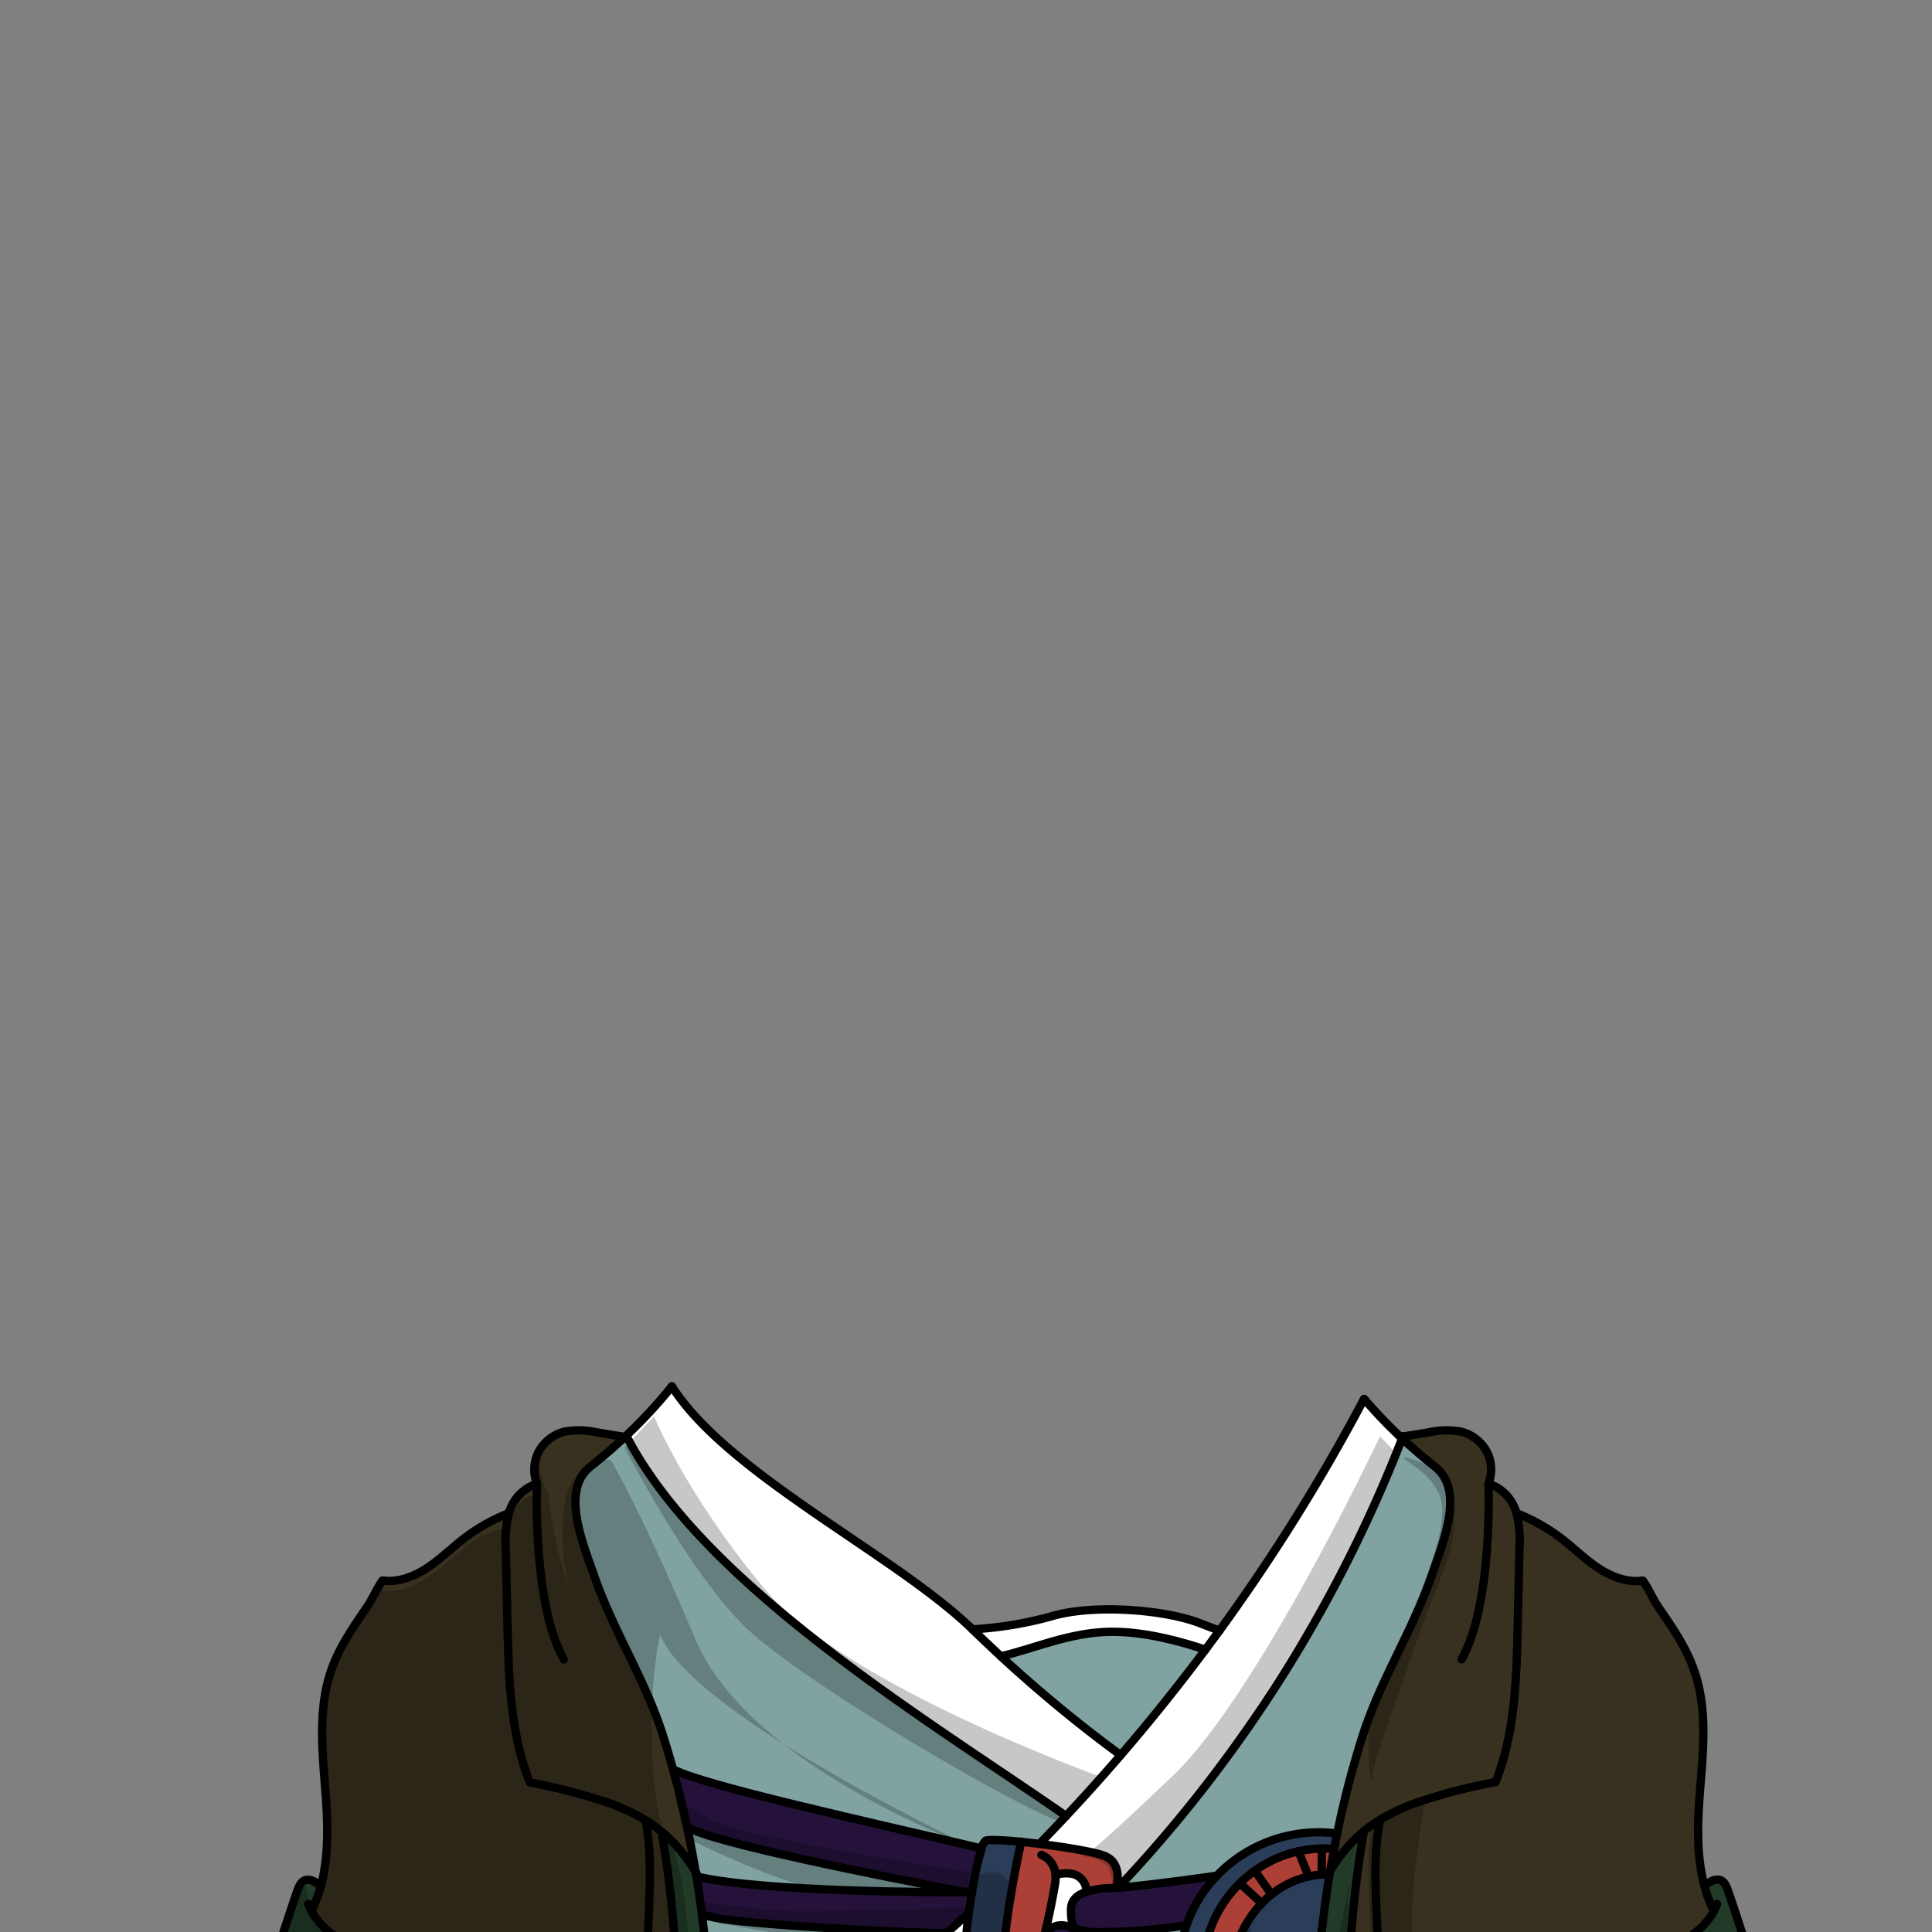 <svg xmlns="http://www.w3.org/2000/svg" viewBox="0 0 432 432">
  <rect x="0" y="0" width="432" height="432" fill="#808080" stroke="none"/>
  <defs>
    <style>.GUNDAN_OWL_OUTFIT_GUNDAN_OWL_OUTFIT_19_cls-1{isolation:isolate;}.GUNDAN_OWL_OUTFIT_GUNDAN_OWL_OUTFIT_19_cls-2{fill:#ad4036;}.GUNDAN_OWL_OUTFIT_GUNDAN_OWL_OUTFIT_19_cls-3{fill:#2b3e59;}.GUNDAN_OWL_OUTFIT_GUNDAN_OWL_OUTFIT_19_cls-4{fill:#24123b;}.GUNDAN_OWL_OUTFIT_GUNDAN_OWL_OUTFIT_19_cls-5{fill:#213b28;}.GUNDAN_OWL_OUTFIT_GUNDAN_OWL_OUTFIT_19_cls-6{fill:#fff;}.GUNDAN_OWL_OUTFIT_GUNDAN_OWL_OUTFIT_19_cls-7{fill:#80a3a2;}.GUNDAN_OWL_OUTFIT_GUNDAN_OWL_OUTFIT_19_cls-8{fill:#38311f;}.GUNDAN_OWL_OUTFIT_GUNDAN_OWL_OUTFIT_19_cls-9{fill:none;stroke:#000;stroke-linecap:round;stroke-linejoin:round;stroke-width:1.86px;}.GUNDAN_OWL_OUTFIT_GUNDAN_OWL_OUTFIT_19_cls-10{opacity:0.22;mix-blend-mode:multiply;}</style>
  </defs>
  <g class="GUNDAN_OWL_OUTFIT_GUNDAN_OWL_OUTFIT_19_cls-1">
    <g id="oufit">
      <path class="GUNDAN_OWL_OUTFIT_GUNDAN_OWL_OUTFIT_19_cls-2" d="M236,419.16a8.11,8.11,0,0,1-.11,2.26c-.46,2.59-1.33,7.28-2.43,11.54a0,0,0,0,1,0,0,9,9,0,0,0-.94,3.3v0a27.56,27.56,0,0,1-1.29,3.45l.59.26c1.95.89,4.94,1.66,6.64-.66,2,.61,4.3,1.25,6.75,1.86,0,0-1.33,4.35-4.68,5-1.84.36-8.27-.33-14-1.46-.79-.16-1.56-.31-2.3-.48-.49-12.12,4.19-32.48,4.19-32.48,1.31.14,2.69.28,4.11.46,6.12.75,12.66,1.86,14.71,2.77,4,1.76,2.46,7,2.46,7-.39,0-.75.06-1.08.07a21.84,21.84,0,0,0-5.62.84,4,4,0,0,0-2.15-3.62C239.47,418.66,237.49,418.85,236,419.16Z" />
      <path class="GUNDAN_OWL_OUTFIT_GUNDAN_OWL_OUTFIT_19_cls-3" d="M219.48,413.32a3.65,3.65,0,0,1,.87-1.75c.64-.32,3.92-.17,8,.23,0,0-4.68,20.36-4.19,32.48-3.77-.84-6.92-1.86-7.75-2.86-1-1.21-.63-7.32.22-13.71.21-1.57.46-3.15.71-4.67A78.47,78.47,0,0,1,219.48,413.32Z" />
      <path class="GUNDAN_OWL_OUTFIT_GUNDAN_OWL_OUTFIT_19_cls-2" d="M296.12,413.32a5.43,5.43,0,0,0-.57,0,26.22,26.22,0,0,0-5.2.61,26.65,26.65,0,0,0-9.77,4.35,25.33,25.33,0,0,0-3.34,2.79A27.46,27.46,0,0,0,269,440.78a25.2,25.2,0,0,0,.23,3.5,27.25,27.25,0,0,0,24.68,23.86l0-1.69c-9-1.44-16.22-8.87-18.12-18.47a25.12,25.12,0,0,1-.47-3.7q0-.69,0-1.38a24.8,24.8,0,0,1,6.85-17.32,19.29,19.29,0,0,1,2.19-2,20.6,20.6,0,0,1,8.29-4,18.26,18.26,0,0,1,2.95-.44c.51,0,1-.07,1.55-.07a3.23,3.23,0,0,1,.22-.41c.29-1.74.6-3.49.95-5.24C297.57,413.36,296.84,413.32,296.12,413.32Z" />
      <path class="GUNDAN_OWL_OUTFIT_GUNDAN_OWL_OUTFIT_19_cls-3" d="M297.1,419.08c-.52,0-1,0-1.55.07a18.26,18.26,0,0,0-2.95.44,20.6,20.6,0,0,0-8.29,4,19.29,19.29,0,0,0-2.19,2,24.8,24.8,0,0,0-6.85,17.32q0,.69,0,1.38a25.12,25.12,0,0,0,.47,3.7c1.9,9.6,9.12,17,18.12,18.47a265.21,265.21,0,0,1,3.37-47.37Z" />
      <path class="GUNDAN_OWL_OUTFIT_GUNDAN_OWL_OUTFIT_19_cls-3" d="M295,409.71a31.55,31.55,0,0,0-22.84,9.65,30.17,30.17,0,0,0-6.82,11.14,28.75,28.75,0,0,0-1.21,4.75,30.34,30.34,0,0,0-.07,9.5c2.21,14.37,14.72,25.45,30,25.9,0-.83-.05-1.67-.08-2.51a27.25,27.25,0,0,1-24.68-23.86,25.2,25.2,0,0,1-.23-3.5,27.46,27.46,0,0,1,8.23-19.69,25.33,25.33,0,0,1,3.34-2.79,26.65,26.65,0,0,1,9.77-4.35,26.22,26.22,0,0,1,5.2-.61,5.43,5.43,0,0,1,.57,0c.72,0,1.45,0,2.15.11.22-1.16.43-2.31.69-3.47A29.18,29.18,0,0,0,295,409.71Z" />
      <path class="GUNDAN_OWL_OUTFIT_GUNDAN_OWL_OUTFIT_19_cls-4" d="M153.65,408.55h0c6,3.53,43.22,10.92,62.11,14.51-6.13.1-44.78-.05-59.62-3.39l-.42-.1q.71,4.29,1.24,8.54c.82.21,1.87.45,3.11.72,6.22,1.36,40.46,3.37,51.58,3.42h0c1.67-1.5,3.32-3,5-4.55.21-1.57.46-3.15.71-4.67a78.47,78.47,0,0,1,2.14-9.72c-23.84-5.62-63.16-14.28-69-17.75C151.68,399.9,152.73,404.24,153.65,408.55Z" />
      <path class="GUNDAN_OWL_OUTFIT_GUNDAN_OWL_OUTFIT_19_cls-4" d="M250.1,422l-.47,0c-.39,0-.75.06-1.08.07a21.84,21.84,0,0,0-5.62.84h0c-2.39.79-3.47,2.12-3.47,4.09,0,2.95.64,4,.72,4.09-.4-.11-.76-.21-1.07-.32a4.25,4.25,0,0,0-5.65,2.11,0,0,0,0,1,0,0c-.29,1.15-.6,2.27-.94,3.3v0a7.08,7.08,0,0,0,0,.9,16.79,16.79,0,0,0,1.63.71c1.14.43,2.62.93,4.33,1.44,2,.61,4.3,1.25,6.75,1.86A127.59,127.59,0,0,0,264,444.75a30.34,30.34,0,0,1,.07-9.5s-12.75-1.66-20.51-3.27a128.12,128.12,0,0,0,21.71-1.48h0a30.17,30.17,0,0,1,6.82-11.14S257.33,421.5,250.1,422Z" />
      <path class="GUNDAN_OWL_OUTFIT_GUNDAN_OWL_OUTFIT_19_cls-5" d="M157,428.12q-.54-4.25-1.24-8.54c-.05-.3-.09-.6-.14-.9v0a34.34,34.34,0,0,0-6.86-8.46c-.27-.23-.52-.45-.8-.67a219.23,219.23,0,0,1-1.19,82.8h10.62c.54-4.68,1-9.79,1.29-15.26h0c.35-6.41.51-13.29.38-20.52A268.46,268.46,0,0,0,157,428.12Z" />
      <path class="GUNDAN_OWL_OUTFIT_GUNDAN_OWL_OUTFIT_19_cls-5" d="M305,409.52c-.26.22-.53.44-.79.68a34.43,34.43,0,0,0-6.87,8.47l-.06.41a265.21,265.21,0,0,0-3.37,47.37l0,1.69c0,.84.05,1.68.08,2.51.26,7.9.83,15.21,1.57,21.68h10.61A219.49,219.49,0,0,1,305,409.52Z" />
      <path class="GUNDAN_OWL_OUTFIT_GUNDAN_OWL_OUTFIT_19_cls-5" d="M386.38,422.69c-.36-1-.84-2.08-1.87-2.34a2.7,2.7,0,0,0-1.89.37,7.28,7.28,0,0,0-1.49,1,27.76,27.76,0,0,0,2.11,5.57,15.7,15.7,0,0,1-5.7,5.89,31.93,31.93,0,0,1-9.44,3.6,12.27,12.27,0,0,0-1.12,2.83,149.18,149.18,0,0,1-17.38,9.47A59.67,59.67,0,0,1,331,454.18a59.63,59.63,0,0,0-.46-9.15,13,13,0,0,0-1-4,5.12,5.12,0,0,0-3-2.73,5.19,5.19,0,0,0-5.07,1.76,12,12,0,0,0-2.34,5,42.53,42.53,0,0,0-1.36,8.16,31.56,31.56,0,0,1-9-3.76q.24,5.54.47,11.06a34.24,34.24,0,0,0,18,4.09,52.41,52.41,0,0,0,14.28-2.4c9.64-3,18.31-8.3,26.74-13.81l0,.06a7,7,0,0,0,4.28,3.3,20.31,20.31,0,0,0,9.23-5l.14-.12v0a58.81,58.81,0,0,0,6.86-7.67l2.17-2.72C389.33,431.74,388,427.19,386.38,422.69Zm-12,23.63a4.25,4.25,0,1,1,4.37-4.25A4.31,4.31,0,0,1,374.4,446.32Z" />
      <path class="GUNDAN_OWL_OUTFIT_GUNDAN_OWL_OUTFIT_19_cls-5" d="M133.81,445a11.88,11.88,0,0,0-2.35-5,5.17,5.17,0,0,0-5.06-1.76,5,5,0,0,0-3,2.73,12.22,12.22,0,0,0-1,4,60.91,60.91,0,0,0-.45,9.15,59.59,59.59,0,0,1-18.6-5.08,146.78,146.78,0,0,1-17.38-9.47h0a12.5,12.5,0,0,0-1.13-2.82,32,32,0,0,1-9.43-3.6,15.88,15.88,0,0,1-5.71-5.89,28.75,28.75,0,0,0,2.12-5.58,8,8,0,0,0-1.49-1,2.7,2.7,0,0,0-1.89-.37c-1,.26-1.52,1.37-1.87,2.34-1.59,4.5-3,9.05-4.56,13.56L64.13,439a60.56,60.56,0,0,0,6.88,7.7l.12.11a20.32,20.32,0,0,0,9.25,5,7,7,0,0,0,4.26-3.3.13.13,0,0,1,0-.06c8.43,5.51,17.09,10.85,26.75,13.81a52.1,52.1,0,0,0,14.28,2.4,34.14,34.14,0,0,0,18-4.09c.16-3.68.33-7.37.47-11.06a31.63,31.63,0,0,1-9,3.77A42,42,0,0,0,133.81,445Zm-55.63,1.28a4.25,4.25,0,1,1,4.36-4.25A4.32,4.32,0,0,1,78.18,446.32Z" />
      <path class="GUNDAN_OWL_OUTFIT_GUNDAN_OWL_OUTFIT_19_cls-6" d="M272.67,364.61c-1.05,1.44-2.1,2.86-3.16,4.28-5.18-1.77-13.45-4.09-21.06-4-9.36.07-17.72,4-24.67,5.47-2.14-2-4.26-4-6.33-6A83.34,83.34,0,0,0,235,361.44c9.35-2.83,25.42-1.57,33.35,1.53C270.13,363.66,271.55,364.2,272.67,364.61Z" />
      <path class="GUNDAN_OWL_OUTFIT_GUNDAN_OWL_OUTFIT_19_cls-6" d="M240.78,419.36c-1.31-.7-3.29-.51-4.78-.2a8.11,8.11,0,0,1-.11,2.26c-.46,2.59-1.33,7.28-2.43,11.54a4.25,4.25,0,0,1,5.65-2.11c.31.11.67.21,1.07.32-.08-.12-.72-1.14-.72-4.09,0-2,1.08-3.3,3.47-4.09h0A4,4,0,0,0,240.78,419.36Z" />
      <path class="GUNDAN_OWL_OUTFIT_GUNDAN_OWL_OUTFIT_19_cls-6" d="M216.41,441.42c-1-1.21-.63-7.32.22-13.71-1.65,1.53-3.3,3.05-5,4.55h0c-9.45,8.51-42.46,16.62-52.64,24.28.13,7.23,0,14.11-.38,20.52,15.83-9.44,54-20.28,67.83-32.3-.79-.16-1.56-.31-2.3-.48C220.39,443.44,217.24,442.42,216.41,441.42Z" />
      <path class="GUNDAN_OWL_OUTFIT_GUNDAN_OWL_OUTFIT_19_cls-6" d="M313.14,321.3a108.25,108.25,0,0,1-8.11-8.49,429.15,429.15,0,0,1-32.36,51.8c-1.05,1.44-2.1,2.86-3.16,4.28q-9,12.11-18.91,23.56a306.28,306.28,0,0,1-26.82-22.11c-2.14-2-4.26-4-6.33-6-16.76-16.4-54.75-34.66-67.22-54.36A110.9,110.9,0,0,1,140.05,321a2.26,2.26,0,0,0,.17.35c17.58,33.51,66.73,62.83,98.16,84.68q-2.92,3.13-5.92,6.2c6.12.75,12.66,1.86,14.71,2.77,4,1.76,2.46,7,2.46,7l.47,0a309.7,309.7,0,0,0,63.43-100.37Z" />
      <path class="GUNDAN_OWL_OUTFIT_GUNDAN_OWL_OUTFIT_19_cls-7" d="M269.51,368.89c-5.18-1.77-13.45-4.09-21.06-4-9.36.07-17.72,4-24.67,5.47a306.28,306.28,0,0,0,26.82,22.11Q260.47,381,269.51,368.89Z" />
      <path class="GUNDAN_OWL_OUTFIT_GUNDAN_OWL_OUTFIT_19_cls-7" d="M265.31,430.5h0A128.12,128.12,0,0,1,243.59,432c7.76,1.61,20.51,3.27,20.51,3.27A28.75,28.75,0,0,1,265.31,430.5Z" />
      <path class="GUNDAN_OWL_OUTFIT_GUNDAN_OWL_OUTFIT_19_cls-7" d="M320.8,327.9q-3.76-3-7.27-6.23A309.7,309.7,0,0,1,250.1,422c7.23-.54,22-2.68,22-2.68A31.55,31.55,0,0,1,295,409.71a29.18,29.18,0,0,1,4,.25,207.83,207.83,0,0,1,5.8-22.22c3.92-12.19,11.07-23.21,15.27-35.31C322.78,344.5,327.5,333.14,320.8,327.9Z" />
      <path class="GUNDAN_OWL_OUTFIT_GUNDAN_OWL_OUTFIT_19_cls-7" d="M215.76,423.07c-18.89-3.59-56.15-11-62.11-14.51.72,3.39,1.35,6.76,1.92,10.1v0c.19.32.38.66.56,1C171,423,209.63,423.17,215.76,423.07Z" />
      <path class="GUNDAN_OWL_OUTFIT_GUNDAN_OWL_OUTFIT_19_cls-7" d="M211.65,432.26c-11.12-.05-45.36-2.06-51.58-3.42-1.24-.27-2.29-.51-3.11-.72a268.46,268.46,0,0,1,2,28.42C169.19,448.88,202.2,440.77,211.65,432.26Z" />
      <path class="GUNDAN_OWL_OUTFIT_GUNDAN_OWL_OUTFIT_19_cls-7" d="M219.48,413.32a3.65,3.65,0,0,1,.87-1.75c.64-.32,3.92-.17,8,.23,1.31.14,2.69.28,4.11.46q3-3.08,5.92-6.2c-31.43-21.85-80.58-51.17-98.16-84.68a3.55,3.55,0,0,0-.47-.08c-2.45,2.32-5,4.51-7.66,6.6-6.69,5.24-2,16.6.79,24.53,4.18,12.1,11.34,23.12,15.25,35.31.84,2.61,1.62,5.21,2.33,7.82h0C156.32,399,195.64,407.7,219.48,413.32Z" />
      <path class="GUNDAN_OWL_OUTFIT_GUNDAN_OWL_OUTFIT_19_cls-8" d="M381.13,421.74c-1.73-6.33-1.6-13.29-1.11-19.91.7-9.59,2-19.52-1.31-28.6-1.78-5-4.82-9.42-7.85-13.81-1.27-1.87-2.22-4.15-3.5-6-3.52.51-7.09-.87-10-2.81s-5.46-4.46-8.25-6.61a41.17,41.17,0,0,0-10-5.63,3.24,3.24,0,0,0-.13-.41,9.56,9.56,0,0,0-6.15-6.2,8.69,8.69,0,0,0-.36-7.14,9.08,9.08,0,0,0-5.73-4.47,18.45,18.45,0,0,0-7.43.18c-1.86.31-3.72.6-5.59.9a3.66,3.66,0,0,1-.18.46q3.51,3.27,7.27,6.23c6.7,5.24,2,16.6-.77,24.53-4.2,12.1-11.35,23.12-15.27,35.31A207.83,207.83,0,0,0,299,410c-.26,1.16-.47,2.31-.69,3.47-.35,1.75-.66,3.5-.95,5.24a34.43,34.43,0,0,1,6.87-8.47c.26-.24.53-.46.79-.68a35.15,35.15,0,0,1,3.59-2.54,35.15,35.15,0,0,0-3.59,2.54,219.49,219.49,0,0,0,1.2,82.81h22.25a17.17,17.17,0,0,1-1.19-3.25,13.64,13.64,0,0,1,.05-4.23c.35-3,1.49-6.44.48-9.26a13.23,13.23,0,0,0-3.75-5.47,7.34,7.34,0,0,0,2.91-2.94,5.66,5.66,0,0,0,.27-2.59,34.24,34.24,0,0,1-18-4.09q-.22-5.52-.47-11.06a31.56,31.56,0,0,0,9,3.76,42.53,42.53,0,0,1,1.36-8.16,12,12,0,0,1,2.34-5,5.19,5.19,0,0,1,5.07-1.76,5.12,5.12,0,0,1,3,2.73,13,13,0,0,1,1,4,59.63,59.63,0,0,1,.46,9.15,59.67,59.67,0,0,0,18.59-5.08A149.18,149.18,0,0,0,367,439.63a12.27,12.27,0,0,1,1.12-2.83,31.93,31.93,0,0,0,9.44-3.6,15.7,15.7,0,0,0,5.7-5.89A27.76,27.76,0,0,1,381.13,421.74Z" />
      <path class="GUNDAN_OWL_OUTFIT_GUNDAN_OWL_OUTFIT_19_cls-8" d="M155.57,418.66c-.57-3.34-1.2-6.71-1.92-10.1h0c-.92-4.31-2-8.65-3.19-13h0c-.71-2.61-1.49-5.21-2.33-7.82-3.91-12.19-11.07-23.21-15.25-35.31-2.76-7.93-7.48-19.29-.79-24.53,2.66-2.09,5.21-4.28,7.66-6.6l-6.16-1a18.44,18.44,0,0,0-7.43-.18,9.07,9.07,0,0,0-5.71,4.47,8.65,8.65,0,0,0-.38,7.14,9.63,9.63,0,0,0-6.15,6.2c0,.13-.09.27-.13.41h0a40.64,40.64,0,0,0-10,5.62c-2.81,2.15-5.31,4.66-8.27,6.61s-6.5,3.32-10,2.81c-1.29,1.87-2.22,4.15-3.51,6-3,4.39-6.07,8.83-7.85,13.81-3.24,9.08-2,19-1.3,28.6.48,6.62.61,13.57-1.11,19.9a28.75,28.75,0,0,1-2.12,5.58,15.88,15.88,0,0,0,5.71,5.89,32,32,0,0,0,9.43,3.6,12.5,12.5,0,0,1,1.13,2.82h0a146.78,146.78,0,0,0,17.38,9.47,59.59,59.59,0,0,0,18.6,5.08,60.91,60.91,0,0,1,.45-9.15,12.22,12.22,0,0,1,1-4,5,5,0,0,1,3-2.73,5.17,5.17,0,0,1,5.06,1.76,11.88,11.88,0,0,1,2.35,5,42,42,0,0,1,1.35,8.17,31.63,31.63,0,0,0,9-3.77c-.14,3.69-.31,7.38-.47,11.06a34.14,34.14,0,0,1-18,4.09,5.28,5.28,0,0,0,.26,2.59,7.34,7.34,0,0,0,2.91,2.94,13.33,13.33,0,0,0-3.75,5.47c-1,2.82.12,6.3.47,9.26a13.64,13.64,0,0,1,.06,4.23,17.17,17.17,0,0,1-1.19,3.25h22.25a219.23,219.23,0,0,0,1.19-82.8,35,35,0,0,0-3.57-2.55,35,35,0,0,1,3.57,2.55c.28.22.53.44.8.67A34.34,34.34,0,0,1,155.57,418.66Z" />
      <path class="GUNDAN_OWL_OUTFIT_GUNDAN_OWL_OUTFIT_19_cls-9" d="M155.58,418.68c0,.3.09.6.14.9q.71,4.29,1.24,8.54a268.46,268.46,0,0,1,2,28.42c.13,7.23,0,14.11-.38,20.52" />
      <path class="GUNDAN_OWL_OUTFIT_GUNDAN_OWL_OUTFIT_19_cls-9" d="M153.65,408.56c.72,3.39,1.35,6.76,1.92,10.1" />
      <path class="GUNDAN_OWL_OUTFIT_GUNDAN_OWL_OUTFIT_19_cls-9" d="M150.46,395.57c1.22,4.33,2.27,8.67,3.19,13" />
      <path class="GUNDAN_OWL_OUTFIT_GUNDAN_OWL_OUTFIT_19_cls-9" d="M150.23,310A110.9,110.9,0,0,1,140.05,321l-.3.27c-2.45,2.32-5,4.51-7.66,6.6-6.69,5.24-2,16.6.79,24.53,4.18,12.1,11.34,23.12,15.25,35.31.84,2.61,1.62,5.21,2.33,7.82" />
      <path class="GUNDAN_OWL_OUTFIT_GUNDAN_OWL_OUTFIT_19_cls-9" d="M113.79,338.35c0-.14.08-.28.13-.41a9.63,9.63,0,0,1,6.15-6.2,8.65,8.65,0,0,1,.38-7.14,9.07,9.07,0,0,1,5.71-4.47,18.44,18.44,0,0,1,7.43.18l6.16,1a3.55,3.55,0,0,1,.47.08" />
      <path class="GUNDAN_OWL_OUTFIT_GUNDAN_OWL_OUTFIT_19_cls-9" d="M156.14,419.68c-.18-.34-.37-.68-.56-1v0a34.34,34.34,0,0,0-6.86-8.46c-.27-.23-.52-.45-.8-.67a35,35,0,0,0-3.57-2.55,45.92,45.92,0,0,0-10-4.43,122.15,122.15,0,0,0-15.87-4c-4.38-11-4.71-23.13-5-34.95q-.19-8.52-.38-17a26.66,26.66,0,0,1,.64-8.18" />
      <path class="GUNDAN_OWL_OUTFIT_GUNDAN_OWL_OUTFIT_19_cls-9" d="M113.79,338.35h0a40.64,40.64,0,0,0-10,5.62c-2.81,2.15-5.31,4.66-8.27,6.61s-6.5,3.32-10,2.81c-1.29,1.87-2.22,4.15-3.51,6-3,4.39-6.07,8.83-7.85,13.81-3.24,9.08-2,19-1.3,28.6.48,6.62.61,13.57-1.11,19.9a28.75,28.75,0,0,1-2.12,5.58" />
      <path class="GUNDAN_OWL_OUTFIT_GUNDAN_OWL_OUTFIT_19_cls-9" d="M85.92,439.62a12.5,12.5,0,0,0-1.13-2.82,32,32,0,0,1-9.43-3.6,15.88,15.88,0,0,1-5.71-5.89,9.22,9.22,0,0,1-.69-1.58" />
      <path class="GUNDAN_OWL_OUTFIT_GUNDAN_OWL_OUTFIT_19_cls-9" d="M71.77,421.73a8,8,0,0,0-1.49-1,2.7,2.7,0,0,0-1.89-.37c-1,.26-1.52,1.37-1.87,2.34-1.59,4.5-3,9.05-4.56,13.56L64.13,439a60.56,60.56,0,0,0,6.88,7.7l.12.11a20.32,20.32,0,0,0,9.25,5,7,7,0,0,0,4.26-3.3.13.13,0,0,1,0-.06,11.24,11.24,0,0,0,1.24-8.75" />
      <path class="GUNDAN_OWL_OUTFIT_GUNDAN_OWL_OUTFIT_19_cls-9" d="M144.34,407c1.32,6.69,1,13.71.76,20.57-.31,7.3-.63,14.58-.94,21.88" />
      <path class="GUNDAN_OWL_OUTFIT_GUNDAN_OWL_OUTFIT_19_cls-9" d="M147.91,409.53a219.23,219.23,0,0,1-1.19,82.8" />
      <path class="GUNDAN_OWL_OUTFIT_GUNDAN_OWL_OUTFIT_19_cls-9" d="M120.07,331.74s-1.07,26.77,6,39.3" />
      <path class="GUNDAN_OWL_OUTFIT_GUNDAN_OWL_OUTFIT_19_cls-9" d="M299,410a207.83,207.83,0,0,1,5.8-22.22c3.92-12.19,11.07-23.21,15.27-35.31,2.75-7.93,7.47-19.29.77-24.53q-3.76-3-7.27-6.23l-.39-.37a108.25,108.25,0,0,1-8.11-8.49" />
      <path class="GUNDAN_OWL_OUTFIT_GUNDAN_OWL_OUTFIT_19_cls-9" d="M313.14,321.3l.57-.09c1.87-.3,3.73-.59,5.59-.9a18.45,18.45,0,0,1,7.43-.18,9.08,9.08,0,0,1,5.73,4.47,8.69,8.69,0,0,1,.36,7.14,9.56,9.56,0,0,1,6.15,6.2,3.24,3.24,0,0,1,.13.41,26.7,26.7,0,0,1,.65,8.19q-.18,8.5-.39,17c-.26,11.82-.58,23.92-4.95,34.95a121.88,121.88,0,0,0-15.88,4,45.84,45.84,0,0,0-10,4.43,35.15,35.15,0,0,0-3.59,2.54c-.26.22-.53.44-.79.68a34.43,34.43,0,0,0-6.87,8.47,3.23,3.23,0,0,0-.22.41" />
      <path class="GUNDAN_OWL_OUTFIT_GUNDAN_OWL_OUTFIT_19_cls-9" d="M383.24,427.31a27.76,27.76,0,0,1-2.11-5.57c-1.73-6.33-1.6-13.29-1.11-19.91.7-9.59,2-19.52-1.31-28.6-1.78-5-4.82-9.42-7.85-13.81-1.27-1.87-2.22-4.15-3.5-6-3.52.51-7.09-.87-10-2.81s-5.46-4.46-8.25-6.61a41.17,41.17,0,0,0-10-5.63" />
      <path class="GUNDAN_OWL_OUTFIT_GUNDAN_OWL_OUTFIT_19_cls-9" d="M383.93,425.73a11.11,11.11,0,0,1-.69,1.58,15.7,15.7,0,0,1-5.7,5.89,31.93,31.93,0,0,1-9.44,3.6,12.27,12.27,0,0,0-1.12,2.83,11.24,11.24,0,0,0,1.24,8.75l0,.06a7,7,0,0,0,4.28,3.3,20.31,20.31,0,0,0,9.23-5l.14-.12v0a58.81,58.81,0,0,0,6.86-7.67l2.17-2.72c-1.6-4.51-2.95-9.06-4.55-13.56-.36-1-.84-2.08-1.87-2.34a2.7,2.7,0,0,0-1.89.37,7.28,7.28,0,0,0-1.49,1" />
      <path class="GUNDAN_OWL_OUTFIT_GUNDAN_OWL_OUTFIT_19_cls-9" d="M308.57,407c-1.34,6.69-1.06,13.72-.77,20.57l.93,21.88" />
      <path class="GUNDAN_OWL_OUTFIT_GUNDAN_OWL_OUTFIT_19_cls-9" d="M306.18,492.33a219.49,219.49,0,0,1-1.2-82.81" />
      <path class="GUNDAN_OWL_OUTFIT_GUNDAN_OWL_OUTFIT_19_cls-9" d="M332.82,331.74s1.07,26.77-6,39.3" />
      <path class="GUNDAN_OWL_OUTFIT_GUNDAN_OWL_OUTFIT_19_cls-9" d="M250.6,392.45a306.28,306.28,0,0,1-26.82-22.11c-2.14-2-4.26-4-6.33-6-16.76-16.4-54.75-34.66-67.22-54.36" />
      <path class="GUNDAN_OWL_OUTFIT_GUNDAN_OWL_OUTFIT_19_cls-9" d="M238.38,406.06c-31.43-21.85-80.58-51.17-98.16-84.68a2.26,2.26,0,0,1-.17-.35" />
      <path class="GUNDAN_OWL_OUTFIT_GUNDAN_OWL_OUTFIT_19_cls-9" d="M211.66,432.26c1.67-1.5,3.32-3,5-4.55" />
      <path class="GUNDAN_OWL_OUTFIT_GUNDAN_OWL_OUTFIT_19_cls-9" d="M159,456.54c10.18-7.66,43.19-15.77,52.64-24.28" />
      <path class="GUNDAN_OWL_OUTFIT_GUNDAN_OWL_OUTFIT_19_cls-9" d="M232.46,412.26q3-3.08,5.92-6.2,6.26-6.68,12.22-13.61,9.87-11.46,18.91-23.56c1.06-1.42,2.11-2.84,3.16-4.28A429.15,429.15,0,0,0,305,312.81" />
      <path class="GUNDAN_OWL_OUTFIT_GUNDAN_OWL_OUTFIT_19_cls-9" d="M250.1,422a309.7,309.7,0,0,0,63.43-100.37,3.66,3.66,0,0,0,.18-.46" />
      <path class="GUNDAN_OWL_OUTFIT_GUNDAN_OWL_OUTFIT_19_cls-9" d="M217.45,364.32A83.34,83.34,0,0,0,235,361.44c9.35-2.83,25.42-1.57,33.35,1.53,1.8.69,3.22,1.23,4.34,1.64" />
      <path class="GUNDAN_OWL_OUTFIT_GUNDAN_OWL_OUTFIT_19_cls-9" d="M223.78,370.34c6.95-1.5,15.31-5.4,24.67-5.47,7.61-.07,15.88,2.25,21.06,4" />
      <path class="GUNDAN_OWL_OUTFIT_GUNDAN_OWL_OUTFIT_19_cls-9" d="M293.89,466.45c-9-1.44-16.22-8.87-18.12-18.47a25.12,25.12,0,0,1-.47-3.7q0-.69,0-1.38a24.8,24.8,0,0,1,6.85-17.32,19.29,19.29,0,0,1,2.19-2,20.6,20.6,0,0,1,8.29-4,18.26,18.26,0,0,1,2.95-.44c.51,0,1-.07,1.55-.07h.16" />
      <path class="GUNDAN_OWL_OUTFIT_GUNDAN_OWL_OUTFIT_19_cls-9" d="M293.92,468.14a27.25,27.25,0,0,1-24.68-23.86,25.2,25.2,0,0,1-.23-3.5,27.46,27.46,0,0,1,8.23-19.69,25.33,25.33,0,0,1,3.34-2.79,26.65,26.65,0,0,1,9.77-4.35,26.22,26.22,0,0,1,5.2-.61,5.43,5.43,0,0,1,.57,0c.72,0,1.45,0,2.15.11" />
      <path class="GUNDAN_OWL_OUTFIT_GUNDAN_OWL_OUTFIT_19_cls-9" d="M299,410c-.26,1.16-.47,2.31-.69,3.47-.35,1.75-.66,3.5-.95,5.24l-.06.41a265.21,265.21,0,0,0-3.37,47.37l0,1.69c0,.84.05,1.68.08,2.51-15.25-.45-27.76-11.53-30-25.9a30.34,30.34,0,0,1,.07-9.5,28.75,28.75,0,0,1,1.21-4.75,30.17,30.17,0,0,1,6.82-11.14A31.55,31.55,0,0,1,295,409.71,29.18,29.18,0,0,1,299,410Z" />
      <path class="GUNDAN_OWL_OUTFIT_GUNDAN_OWL_OUTFIT_19_cls-9" d="M240.19,431.18l.78.2c.77.2,1.66.4,2.62.6,7.76,1.61,20.51,3.27,20.51,3.27" />
      <path class="GUNDAN_OWL_OUTFIT_GUNDAN_OWL_OUTFIT_19_cls-9" d="M233.46,433a4.25,4.25,0,0,1,5.65-2.11c.31.11.67.21,1.07.32" />
      <path class="GUNDAN_OWL_OUTFIT_GUNDAN_OWL_OUTFIT_19_cls-9" d="M242.93,423a21.84,21.84,0,0,1,5.62-.84c.33,0,.69,0,1.08-.07l.47,0c7.23-.54,22-2.68,22-2.68" />
      <path class="GUNDAN_OWL_OUTFIT_GUNDAN_OWL_OUTFIT_19_cls-9" d="M240.19,431.18h0c-.08-.12-.72-1.14-.72-4.09,0-2,1.08-3.3,3.47-4.09" />
      <path class="GUNDAN_OWL_OUTFIT_GUNDAN_OWL_OUTFIT_19_cls-9" d="M265.3,430.5A128.12,128.12,0,0,1,243.59,432h0" />
      <path class="GUNDAN_OWL_OUTFIT_GUNDAN_OWL_OUTFIT_19_cls-9" d="M249.63,422.07s1.51-5.28-2.46-7c-2-.91-8.59-2-14.71-2.77-1.42-.18-2.8-.32-4.11-.46-4.08-.4-7.36-.55-8-.23a3.65,3.65,0,0,0-.87,1.75,78.47,78.47,0,0,0-2.14,9.72c-.25,1.52-.5,3.1-.71,4.67-.85,6.39-1.22,12.5-.22,13.71.83,1,4,2,7.75,2.86.74.17,1.51.32,2.3.48,5.78,1.13,12.21,1.82,14,1.46,3.35-.65,4.68-5,4.68-5" />
      <path class="GUNDAN_OWL_OUTFIT_GUNDAN_OWL_OUTFIT_19_cls-9" d="M232.86,414.76a5.07,5.07,0,0,1,3.14,4.4,8.11,8.11,0,0,1-.11,2.26c-.46,2.59-1.33,7.28-2.43,11.54a0,0,0,0,1,0,0c-.29,1.15-.6,2.27-.94,3.3v0a27.56,27.56,0,0,1-1.29,3.45,8.37,8.37,0,0,1-.89,1.6h0a2.46,2.46,0,0,1-.91.83" />
      <path class="GUNDAN_OWL_OUTFIT_GUNDAN_OWL_OUTFIT_19_cls-9" d="M236,419.16c1.49-.31,3.47-.5,4.78.2a4,4,0,0,1,2.15,3.62h0" />
      <path class="GUNDAN_OWL_OUTFIT_GUNDAN_OWL_OUTFIT_19_cls-9" d="M228.35,411.8s-4.68,20.36-4.19,32.48" />
      <path class="GUNDAN_OWL_OUTFIT_GUNDAN_OWL_OUTFIT_19_cls-9" d="M219.49,413.32h0c-23.84-5.62-63.16-14.28-69-17.75h0" />
      <path class="GUNDAN_OWL_OUTFIT_GUNDAN_OWL_OUTFIT_19_cls-9" d="M215.76,423.07c-6.13.1-44.78-.05-59.62-3.39l-.42-.1" />
      <path class="GUNDAN_OWL_OUTFIT_GUNDAN_OWL_OUTFIT_19_cls-9" d="M217.34,423l-1.56,0" />
      <path class="GUNDAN_OWL_OUTFIT_GUNDAN_OWL_OUTFIT_19_cls-9" d="M211.66,432.26h0c-11.12-.05-45.36-2.06-51.58-3.42-1.24-.27-2.29-.51-3.11-.72" />
      <path class="GUNDAN_OWL_OUTFIT_GUNDAN_OWL_OUTFIT_19_cls-9" d="M215.8,423.08h0c-18.89-3.59-56.15-11-62.11-14.51h0" />
      <polyline class="GUNDAN_OWL_OUTFIT_GUNDAN_OWL_OUTFIT_19_cls-9" points="280.56 418.29 280.58 418.3 284.3 423.6" />
      <line class="GUNDAN_OWL_OUTFIT_GUNDAN_OWL_OUTFIT_19_cls-9" x1="277.24" y1="421.09" x2="282.12" y2="425.58" />
      <line class="GUNDAN_OWL_OUTFIT_GUNDAN_OWL_OUTFIT_19_cls-9" x1="290.35" y1="413.95" x2="292.6" y2="419.59" />
      <line class="GUNDAN_OWL_OUTFIT_GUNDAN_OWL_OUTFIT_19_cls-9" x1="295.55" y1="413.34" x2="295.55" y2="419.14" />
      <g class="GUNDAN_OWL_OUTFIT_GUNDAN_OWL_OUTFIT_19_cls-10">
        <path d="M136.51,326.35s-7.46.41-9.59,7.23-1.6,21,4.06,32.52c-8.12-21.21-8.37-32.33-8.37-32.33s-2.84-3.83-1.53-8.15c-3.14,3.39-1,8.92-1,8.92s-2.11-.77-4.58,2.41-2.07,4.72-2.07,4.72a17.54,17.54,0,0,0-8.64,3.65c-4.19,3.31-12,11.76-19.43,10.19-4.13,6.88-10.16,15.68-11.8,21.1s-1.88,16.87-1.06,22.91,1.2,22.23-2.72,28.37l-1.45-6s-.79-1.59-4.55,9.84l-1.66,5.61s6.64,9.86,12.31,12.66c4.94,2.74,5.61,2.37,5.61,2.37a7.4,7.4,0,0,0,5.7-5.74c9.79,7.33,32.74,16.3,37.73,16.49-18.26,0-24.84-1.16-24.84-1.16a58.54,58.54,0,0,1,12.76,6.35c-11.07.69-13,.92-13,.92s8.56,10.18,17.72,13.7l8.32,1.69s-8.58,6.58-22.75,7.72h50.54s6.14-55.69-1.59-78.85c-5.85-5.42-5.95-35.86-3-48,6.88,18,70.79,48,70.79,48s-50.85-18.24-62.92-46.92S136.51,326.35,136.51,326.35Z" />
        <path d="M146.25,316.7l-6.58,6.94s14.52,28.45,27.39,40.58,59.22,39.39,70.11,43.16l9.17-10S189,376.83,171.17,355.52,146.25,316.7,146.25,316.7Z" />
        <path d="M217,420.2s6.39-4.14,8.58.79c-1.46,8.89-2.13,17.92-2.13,17.92a16,16,0,0,0,9.08,4c5.49.48,6.43-2,6.43-2l4.94,1.2s-.4,4.71-7.65,4.9-20.72-2.54-21.5-6.1S217,420.2,217,420.2Z" />
        <path d="M216.93,418.57s-51.13-7.52-58.55-11.95L151,402.18l2.06,8.61s16.7,8.17,25.73,10.6,35.1,2.75,35.1,2.75l2.14-.32Z" />
        <path d="M215.56,426.48s-34.71,1.44-43.2.67S155.48,425,155.48,425l1.19,4.07s16,3.59,23.46,3.83,30.76.24,30.76.24L215.5,429Z" />
        <path d="M279.29,428.08s.33,17.77,13.14,25.29c-.67,9.35-.12,13.48-.12,13.48s-15.26-3.08-17.66-17.17C273.21,442.48,273.3,436.05,279.29,428.08Z" />
        <path d="M318.49,403.39s-3.84,21.88-2.5,32.13a112.25,112.25,0,0,0,4.37,19.11s6.53,6.43,5.69,10.36c-7.88.59-16.56-1.09-18.54-4.3-.65-26-2.58-47.88-.62-52.41A109.36,109.36,0,0,1,318.49,403.39Z" />
        <path d="M301.77,420.88s-6.12,28.54-6.71,45.51,1.6,26.27,1.6,26.27h11.92s-6.94-20.74-7.24-43.56S301.77,420.88,301.77,420.88Z" />
        <path d="M308.58,321.14S281.51,378.67,262.31,397s-20,18.08-20,18.08,4.9.49,5.72,3.08a13.86,13.86,0,0,1,.78,4.07s12-11.31,19.27-21.23,28.35-42.89,33-52.1,10.66-24.38,10.66-24.38Z" />
        <path d="M313.85,325.8s9.11,1.8,10.44,6.36,1.77,11-1.84,19.93-5.28,13.84-8.44,23-6.45,17.38-7.15,22S305.3,386,306.73,381c1.93-6,7.92-17.13,10.51-24s6.92-17.38,4.56-22.84S313.81,326.89,313.85,325.8Z" />
      </g>
    </g>
  </g>
</svg>